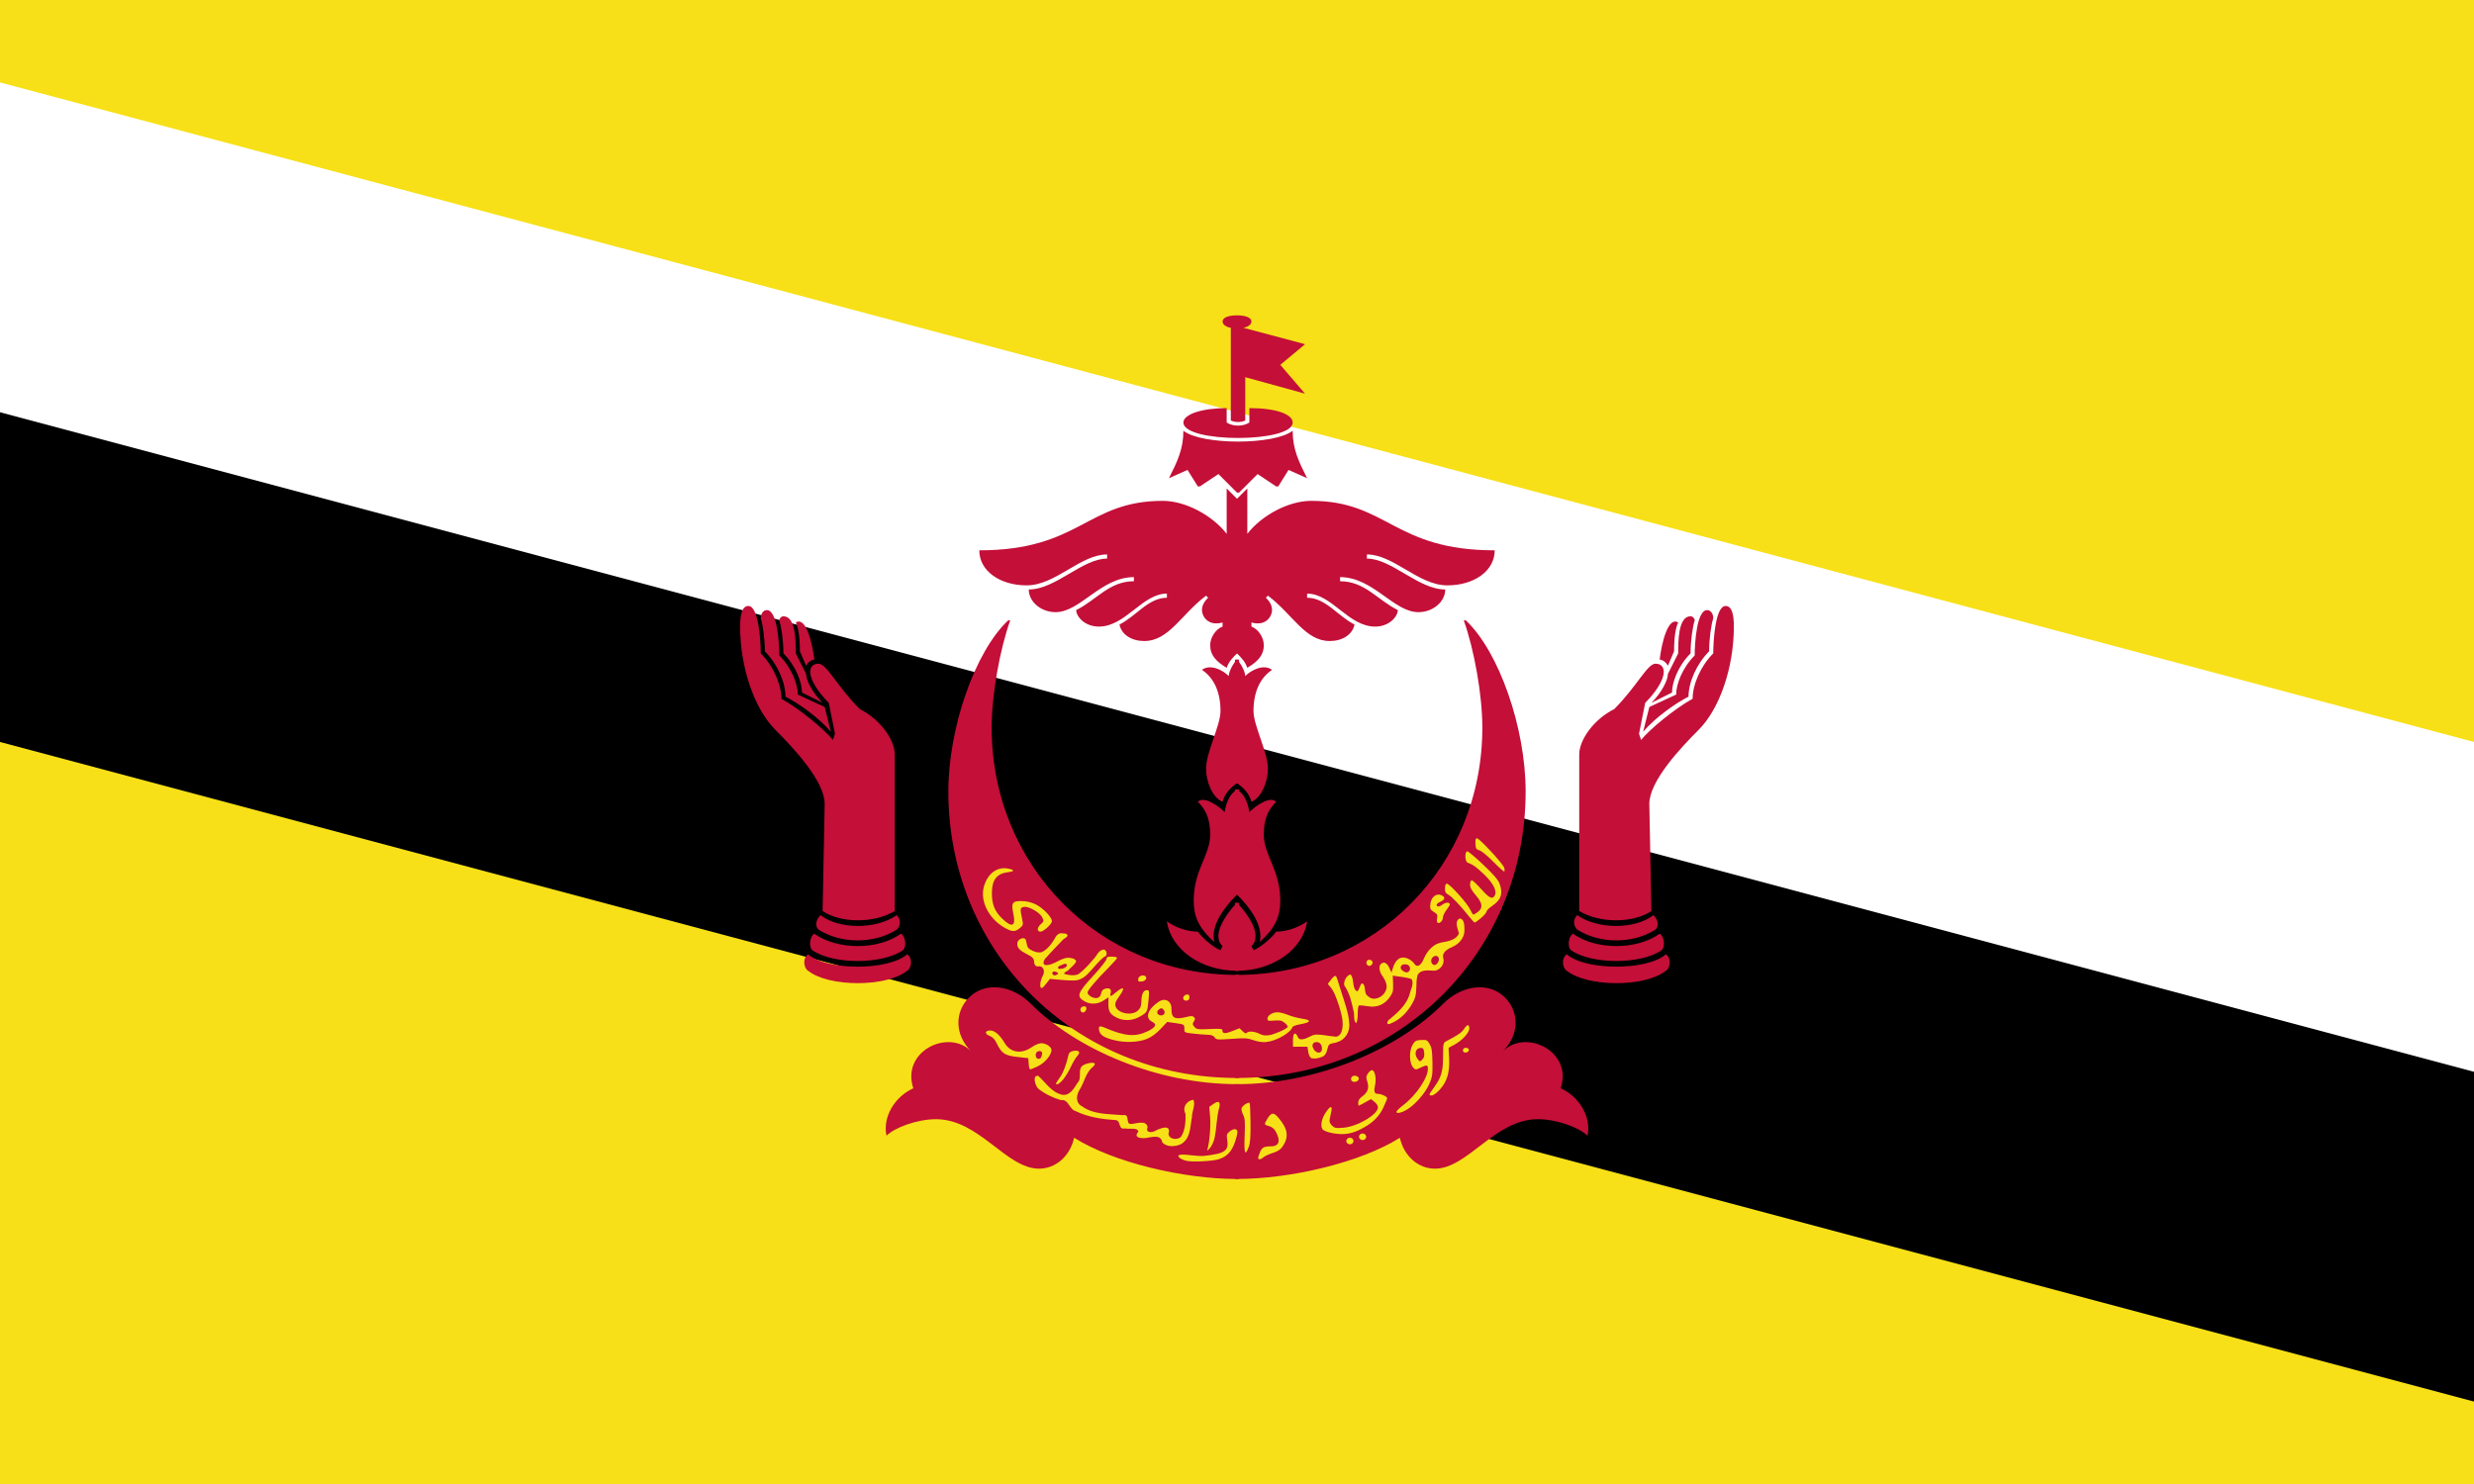 <svg xmlns="http://www.w3.org/2000/svg" xmlns:xlink="http://www.w3.org/1999/xlink" width="1200" height="720">
  <path d="m0 0h1200v720H0Z" fill="#f7e017" />
  <path d="m0 40v180l1200 320v-180L0 40Z" fill="#fff" />
  <path d="m1200 680v-160L0 200v160l1200 320Zm480 480l80 47h100Z" />
  <path
    d="m597 204c2 1 5 1 7 0v-21l29 8-12-14 12-10-30-8c1 0 4-1 4-3s-3-3-7-3-7 1-7 3 3 3 4 3v45Zm-23 1c0 10 53 10 53 0 0-4-8-7-21-7v7c-3 2-8 2-11 0v-7c-12 0-21 3-21 7Zm26 34h1l9-9 9 6h1l5-8 9 4c-4-8-7-14-7-23-9 7-44 7-53 0 0 9-3 15-7 23l9-4 5 8h1l9-6 9 9Z"
    fill="#c40f38" />
  <path id="a"
    d="m600 242v75h1v-75h-1Zm0 78v60h1v-60h-1Zm0 63v51h1v-51h-1Zm0 55v33h1v-33h-1Zm0 35v50h1v-50h-1Zm0 53v46h1v-46h-1Zm-5-202c1-3 3-5 5-7v-75l-5-5v22c-7-9-20-16-31-16-37 0-40 24-89 24 0 10 10 17 23 17 14 0 26-15 39-15v2c-12 0-25 15-38 15 0 6 6 11 13 11 12 0 22-17 38-17v2c-12 0-18 9-28 14 0 3 4 8 11 8 13 0 21-16 33-16v2c-9 0-15 9-23 13 1 5 6 8 12 8 12 0 18-13 30-22l1 1c-1 1-3 3-3 6s3 8 10 6v2c-3 1-6 5-6 9 0 5 3 8 8 11Zm-2 65c1-4 4-7 7-9v-60c-2 2-4 6-4 8-3-3-9-6-13-3 6 4 9 11 9 20 0 7-7 20-7 28 0 6 3 14 8 16Zm-4 68c-2-8 5-17 11-23v-51c-3 2-5 5-6 11-3-3-10-8-13-5 3 3 6 7 6 16 0 10-8 17-8 32 0 7 2 13 10 20Zm11 14v-33c-4 4-9 11-9 16 0 3 1 4 2 5l-1 2c-3-1-9-6-11-9-5 0-11-2-15-5 2 14 17 24 34 24Zm-209-148c1-2 3-3 4-3-1-8-4-21-9-18 2 4 2 12 2 14l3 7Zm8 18c-5-5-8-11-8-14l-5-10c0-6 0-18-6-18-1 0-2 1-2 2 1 3 2 10 2 16 6 6 9 14 9 19l10 5Zm4 14l-3-12-13-6c0-5-3-13-9-19 0-6-1-22-6-22-2 0-3 2-3 4 1 3 2 10 2 16 6 6 10 15 10 22 6 3 16 10 22 17Zm-4 87c9 6 25 6 35 0v-76c0-7-7-17-17-22-11-11-16-22-20-22-3 0-4 2-4 4 0 4 4 10 9 15l3 15-1 3c-4-5-16-15-25-20 0-7-4-16-10-22 0-6-1-23-6-23-3 0-4 4-4 10 0 20 7 40 17 50 9 9 24 25 24 36l-1 52Zm201 130v-46c-39 0-78-17-100-39-9-9-22-11-30-3-7 7-7 18 1 26-11-11-34 0-28 18-9 4-15 14-13 23 4-4 15-8 24-8 21 0 34 24 50 24 8 0 15-6 17-15 19 12 53 20 79 20Zm-203-121c11 7 27 7 38 0 2-2 2-5 0-7-10 7-28 7-37 0-2 2-3 5-1 7Zm-3 10c10 7 34 7 44 0 2-2 1-7-1-8-11 8-31 8-42 0-2 1-3 6-1 8Zm-2 10c10 8 38 8 48 0 2-1 3-6 0-8-9 8-39 8-48 0-3 2-2 7 0 8Zm208 52v-50c-67 0-119-53-119-120 0-16 4-38 9-52h-1c-16 15-29 52-29 83 0 78 61 139 140 139Z"
    fill="#c40f38" />
  <use xlink:href="#a" transform="matrix(-1 0 0 1 1200 0)" />
  <g>
    <path
      d="m591.24 562.4c3.92-1.3 6.15-3.67 7.75-8.25.8-2.28 1.34-4.65 1.2-5.26-.33-1.46-2.02-1.38-3.89.17-1.28 1.07-1.43 1.61-1.07 3.79.93 5.5-1.02 6.86-11.43 7.98-1.03.11-4.02-.07-6.65-.39-4.95-.62-6.72-.13-4.92 1.37.54.45 1.92 1.06 3.05 1.35 2.78.72 12.98.24 15.96-.75h0Z"
      fill="#f7e017" />
    <path
      d="m612.82 561.48c.59-.54 2.61-1.47 4.5-2.08 2.51-.81 3.81-1.67 4.87-3.25 3.05-4.55 2.48-8.47-2-13.75-2.44-2.87-3.52-2.79-5.46.39-1.68 2.75-1.64 2.93.78 3.56 1.27.32 2.48 1.26 3.15 2.41 2.63 4.56 1.86 7.38-2.04 7.4-3.54.03-4.51.53-5.46 2.82-.5 1.19-.9 2.46-.9 2.82 0 .96 1.34.8 2.57-.31h0Z"
      fill="#f7e017" />
    <path
      d="m605.74 556.34c.67-1.81.9-5.06.82-11.69-.05-5.05-.25-9.33-.44-9.53-.59-.59-3.5 1.29-3.88 2.49-.2.63.13 2.08.72 3.22.9 1.76 1.02 3.4.75 10.28-.35 8.7.22 10.16 2.03 5.21h0Z"
      fill="#f7e017" />
    <path
      d="m589.12 552.19c.35-1.62.81-4.94 1.01-7.37.21-2.43.71-5.49 1.1-6.82 1-3.4 0-4.29-2.69-2.39l-1.99 1.42.41 4.88c.38 4.4-.31 12.6-1.33 15.78-.28.84.12.63 1.23-.67.89-1.04 1.92-3.23 2.26-4.85Z"
      fill="#f7e017" />
    <path
      d="m573.96 554.31c3.63-2.94 3.31-8.07 4.17-12.23-.04-2.78 1.87-6.07.71-8.52-3.36.56-5.48 3.7-3.81 6.89.08 3.67-.11 7.67-2.05 10.88-1.58 2.1-6.45 1.49-6.18-1.52 1.3-4.5-4.16-2.39-6.29-1.24-1.65 1.11-5.11 1.14-3.86-1.69-.73-3.81-5.65-1.51-8.3-1.57-2.51-.09-.12-5.08-3.74-4.26-6.67-.64-14.06-.17-19.78-4.3-3.36-1.68-2.79-5.75-.98-8.35 2.16-3.56 2.84-8.06 6.23-10.79 3.36-3.12-3.09-1.88-4.56-.84-3.25 1.71-.33 6.3-3.01 8.78-1.58 2.59-3.67 6.16-7.23 5.61-5.13-1.06-8.02-5.89-11.65-9.16-3.15-.68-1.47 5.1.14 6.34 3.19 2.47 6.93 4.29 10.81 5.4 3.88-.56 3.93 4.52 7.22 5.37 6.03 2.93 12.79 3.89 19.41 4.34 2.6.26 1.06 4.87 4.5 4.01 1.9.53 6.24-.61 6.42 1.62-2.96 3.4 2.73 3.41 4.84 2.83 2.7-.37 6.16-1.34 6.81 2.36 2.21 2.41 6.34 2.12 9.1.81.39-.22.75-.47 1.09-.77h0Z"
      fill="#f7e017" />
    <path
      d="m515.76 523.63c1.11-1.37 2.79-4.14 3.73-6.17.93-2.04 2.31-4.34 3.06-5.13 1.76-1.84.82-3-1.98-2.43-1.48.3-2.09.83-2.35 2.1-.9 4.15-2.48 8.39-3.86 10.35-2.49 3.55-2.56 3.7-1.55 3.72.52 0 1.85-1.09 2.97-2.45h0Z"
      fill="#f7e017" />
    <path
      d="m480.36 499.97c-2.75-.04-2.9 1.69-.23 2.67 1.29.47 2.37 1.58 3.23 3.37 2.53 5.24 4.04 6.19 10.97 6.9l4.44.48.17 2.7c.08 1.49.42 2.74.76 2.74s2.07-.71 3.83-1.57c3.29-1.6 6.44-5.39 6.48-7.78.03-1.56-2.55-3.29-4.92-3.33-1.05-.02-3.07.79-4.67 1.92-5.01 3.5-10.29 2.69-13.11-2.02-2.31-3.89-4.76-6.04-6.95-6.08h0Zm23.86 9.97c1.32.02 1.62 1 .88 2.84-.51 1.27-2.11 1.28-2.57.02-.55-1.49.27-2.88 1.7-2.86h0Z"
      fill="#f7e017" />
    <path
      d="m688.49 504.63c-1.79.16-2.3.58-3.35 2.33-1.72 2.86-1.59 8.87.24 10.89 1.14 1.26 1.3 1.28 3.51.22 3.09-1.49 3.62-1.47 3.7.23.21 4.34-5.57 13.02-11.85 17.8-1.69 1.29-3.19 2.7-3.34 3.15-.41 1.26 1.99.86 4.87-.81 3.93-2.27 8.95-7.96 10.91-12.34 1.55-3.49 1.73-4.66 1.63-10.63-.1-5.49-.33-7.09-1.36-8.87-1.15-2-1.49-2.16-4.1-2.03-.31.02-.6.02-.86.05h0Zm.42 3.81c1.35-.07 1.6.22 1.86 2.15.22 1.6-.01 2.6-.86 3.45-1.16 1.16-1.26 1.16-2.42-.42-1.63-2.24-.85-5.06 1.42-5.18h0Z"
      fill="#f7e017" />
    <path
      d="m659.64 548.05c5.75-2.83 9.13-6.01 11.31-10.62 1.03-2.19 1.88-4.25 1.88-4.61 0-.8-2.83-2.11-4.53-2.11s-2.03-1.17-1.31-4.4c.71-3.15-.15-7.1-1.53-7.1-.5 0-1.38.74-1.97 1.63-.9 1.38-.95 1.97-.28 3.99.98 2.99.21 5.21-2.46 7.12-1.27.9-1.96 1.94-1.96 2.96 0 .85.11 1.55.24 1.55.14 0 1.53-.73 3.1-1.6l2.87-1.6 1.69 1.33c.92.73 1.69 1.92 1.69 2.64 0 3.5-9.97 9.37-16.81 9.92-3.64.29-4.26.17-5.53-1.09-1.03-1.03-1.33-1.9-1.07-3.11.2-.93.55-2.63.79-3.77.63-3.04-.68-2.63-2.94.92-1.86 2.94-2.41 6.07-1.37 7.72.85 1.35 6.53 2.63 10.55 2.39 2.52-.15 5.02-.85 7.66-2.15h0Z"
      fill="#f7e017" />
    <path
      d="m698.5 528.49c3.42-3.79 4.72-8.25 4.39-15.03l-.26-5.09 2.91-1.57c3.78-2.05 7.25-5.91 7.15-7.95s-1.04-1.94-2.6.43c-1.14 1.72-2.72 2.81-8.57 5.88-1.47.78-1.55 1.15-1.56 7.51-.02 7.33-.87 10.12-4.68 15.32-2.34 3.17-2.41 3.58-.67 3.49.72-.04 2.47-1.38 3.91-2.99Z"
      fill="#f7e017" />
    <path d="m659.04 523.63c.45-1.37-2.15-2.34-3.27-1.23-.47.47-.6 1.29-.28 1.81.74 1.19 3.09.79 3.55-.59h0Z"
      fill="#f7e017" />
    <path d="m712.45 509.6c.3-1.07-1.74-1.71-2.55-.81-.35.39-.42 1.02-.15 1.41.62.88 2.41.48 2.7-.6h0Z"
      fill="#f7e017" />
    <path
      d="m647.57 473.48c-1.4.67-2.13 2.18-3.11 3.34-.7.48-.14.92.26 1.37 2.48 2.67 3.53 6.27 4.7 9.63 1.16 3.97 2.61 8.23 1.4 12.36-.48 1.58-1.72 3.22-3.58 2.7-2.98-.19-5.9-.98-8.89-.94-2.66.14-4.71 2.56-7.43 2.29-1.74.11-1.66-3.55-3.27-2.57-.8 1.91-.41 4.05-.5 6.07.3.29 1.14.04 1.65.12h5.35c.38 1.85.33 3.96 1.66 5.43 1.86.66 3.94.09 5.71-.63 1.89-.88 2.14-3.15 2.68-4.93.57-1.9 3.06-1.4 4.53-2.15 3.6-1.05 5.96-4.79 5.75-8.47-.23-5.62-2.38-10.91-4-16.22-.82-2.34-1.39-4.79-2.33-7.08-.11-.2-.34-.36-.57-.32h0Zm-8.91 32.13c2-.13 2.87 2.33 2.45 3.96-.75 2.22-3.47.79-4.02-.8-1.01-1.43-.39-3.34 1.58-3.16h0Z"
      fill="#f7e017" />
    <path
      d="m564.84 485.11c-.89-.04-1.9.28-2.9.96-5.28 3.56-6.69 7.86-3.18 9.61 2.58 1.29 1.9 2.74-2.24 4.72-5.91 2.82-11.08 2.37-20.84-1.87-2.4-1.04-3.03-.67-2.51 1.55.5 2.18 2.46 3.4 7.37 4.61 5.28 1.31 11.7 1.03 15.86-.67 2.03-.83 4.45-2.6 6.5-4.76l3.25-3.45 3.7.53c4.57.64 4.65.69 4.61 2.88-.03 1.74.07 1.78 4.26 2.25 2.36.27 5.47.53 6.92.56 1.86.04 2.9.39 3.5 1.26.8 1.16 1.29 1.23 8.22.74 6.47-.47 7.74-.4 10.64.64 2.06.74 4.33 1.07 6.06.91 4.96-.47 11.85-4.4 12.9-7.35.12-.36 1.93-.97 4.01-1.34 5.02-.91 5.25-2 .6-2.66-2.02-.29-5.04-1.08-6.72-1.78-1.69-.7-3.99-1.3-5.13-1.32-2.51-.04-4.91 1.48-4.94 3.1-.02 1.06.35 1.18 3.33.92 2.8-.23 3.62-.06 5.07 1.13.96.78 1.59 1.7 1.38 2.02-.68 1.06-6.57 3.62-9.16 3.98-1.73.24-3.12.03-4.47-.69-2.25-1.22-5.58-1.45-6.23-.45-.27.44-.98.14-1.95-.8l-1.51-1.47-3.49 1.38c-3.55 1.4-4.85 1.32-4.82-.36.01-.77-1.02-.87-6.22-.63-5.73.27-6.33.16-7.38-1.05-.97-1.12-.99-1.5-.26-2.62.67-1.03.67-1.48.07-2.11s-1.41-.63-3.68-.07c-5.72 1.42-7.32.54-7.24-3.91.05-2.67-1.46-4.32-3.42-4.38h0Zm-1.49 4.06c.3 0 .56.2.94.6.49.51.74 1.39.52 1.94-.53 1.32-2.95 1.22-3.44-.12-.23-.65.09-1.37.83-1.89.52-.36.84-.54 1.15-.53h0Z"
      fill="#f7e017" />
    <path
      d="m553.07 493.13c3.51-2.14 3.42-1.97 4.03-8.07.42-4.3.37-4.63-.8-4.65-1.7-.03-2.62 1.82-2.68 5.37-.04 2.28-.41 3.29-1.65 4.48-2.94 2.84-10.08 1.39-10.92-2.21-.28-1.23.13-2.34 1.67-4.44 3.21-4.39 2.52-5.49-1.38-2.19-2.68 2.26-3.15 2.32-2.62.34.49-1.83-.46-2.57-2.62-2.07-1.1.26-1.72.93-2 2.26-.28 1.3-.89 2.02-1.94 2.25-1.75.41-4.68-1.29-4.66-2.7.02-1.04 4.55-6.38 10.35-12.19 2.19-2.2 3.98-4.25 3.99-4.57s-1.14-.59-2.54-.61c-2.05-.04-2.56.18-2.57 1.13-.01.65-2.95 4.36-6.53 8.25-7.47 8.12-8.11 9.83-4.53 12.09 2.88 1.84 6.63 1.77 9.6-.17l2.41-1.58-.05 2.94c-.07 3.75.66 5.11 3.57 6.72 3.67 2.02 8.15 1.86 11.86-.4h0Z"
      fill="#f7e017" />
    <path
      d="m707.97 445.61c-2.76 1.56-.71 5.02-.35 7.29-1.18 3.06-5.17 3.8-8.08 4.3-4.11.58-7.1 3.94-8.75 7.54-.9 2.34-3.03 5.96-5.16 2.31-1.88-2-5.4-3.64-7.73-1.41-1.77 1.61-2.27 4.03-2.97 6.22-.98-1.72-1.38-4.25-3.54-4.84-3.48.4-2.33 4.8-.74 6.64 1.43 2.13 2.78 4.94 1.27 7.4-1.35 2.97-5.82 4.88-8.36 2.25-2.4-1.34-.66-5.88-3.05-6.18-1.2.83-1.42 5.61-3.24 2.97-1.31-2.25-.52-5.27-2.14-7.31-1.98.2-3.65 3.56-3.04 5.4 2.55 3.61 3.52 8.1 4.45 12.35.6 1.71-.22 5.13 1.35 5.84 1.16-2.7.22-5.82 1.15-8.55 2.58-.26 5.41.98 8.12.42 3.87-.41 6.93-3.59 8.36-7.02.47-2.6.05-5.25.04-7.87 3.04.55 6.2.61 9.11 1.67 1.4 2.26-.59 5.34-1.05 7.76-1.65 4.92-5.62 8.43-9.48 11.66-1.6.9-1.88 3.37.49 2.09 5.13-2.05 9.03-6.56 11.33-11.49 1.68-3.79.51-8.09 1.64-11.98 1.6-2.9 5.28-2.2 8.01-2.12 2.83-.04 5.32-3.27 4.44-6.04-.82-3.21 2.59-4.66 4.92-5.75 3.09-1.47 5.51-4.54 5.36-8.08-.08-1.81.09-5.24-2.36-5.46h0Zm-11.27 18.15c3.25.95-.76 7.11-2.41 3.1-.5-1.52.81-3.2 2.41-3.1Zm-15.3 4.11c4.27-.15 2.59 6.04-.94 3.13-1.84-.98-1.17-3.29.94-3.13Z"
      fill="#f7e017" />
    <path d="m526.91 489.58c.16-.77-.22-1.33-.92-1.34-1.48-.03-2.4 1.26-1.72 2.39.7 1.18 2.3.54 2.64-1.05h0Z"
      fill="#f7e017" />
    <path d="m576.92 483.9c.02-1.11-.39-1.54-1.33-1.38-2.04.35-2.32 2.93-.32 2.97 1.11.02 1.63-.47 1.65-1.59Z"
      fill="#f7e017" />
    <path
      d="m515.41 452.85c-1.98-.44-3.27 1.22-3.98 2.81-1.53 2.48-3.4 5.01-6.1 6.28-1.93.5-4.02-.27-5.66-1.29-1.96-1.02-1.47-3.39-2.29-5.05-1.41-1.15-3.98.41-3.95 2.16-.2 2.34 1.97 3.73 3.77 4.67 1.53.97 3.76 1.54 4.35 3.47-.07 1.63.55 3.5 2.54 2.91 2.22 0 2.75 2.72 1.82 4.32-.95 1.81-1.6 3.94-1.2 5.99 1.04.91 2.17-1.46 2.95-2.13.53-.69 1.07-1.37 1.6-2.06 3.92.28 7.84.85 11.77.78 2.8 0 5.21-1.69 7.03-3.68 2.56-2.59 4.69-5.64 7.6-7.86 2.06-.46 1.02-4.34-1.13-3.26-1.94.69-2.58 2.85-3.94 4.22-2.32 2.71-4.69 5.46-7.59 7.57-2.1.83-4.5.41-6.63-.12-.88-.8 1.8-1.39 2.19-2.25 1.25-1.21 2.73-2.35 3.47-3.95-.65-1.5-2.74-1.66-4.21-1.71-3.63.37-6.44 3.36-10.1 3.58-2.78.05-1.28-2.93 0-3.93 2.5-2.86 5.19-5.55 7.8-8.32.74-.86 3.38-1.64 1.72-2.9-.58-.22-1.22-.23-1.83-.25h0Zm1.52 14.73c1.81 1.06-1.21 2.69-2.47 2.43-1.66.47-1.66-1.22-.19-1.53.83-.41 1.71-.85 2.65-.91h0Zm-5.68 3.74c1.04 0 3.2 1.04 1.14 1.64-1.44 1.08-3.01-1.18-1.14-1.64Z"
      fill="#f7e017" />
    <path d="m555.97 474.6c.03-1.93-3.44-1.72-3.86.23-.27 1.26.12 1.57 1.75 1.36 1.16-.14 2.1-.85 2.11-1.6Z"
      fill="#f7e017" />
    <path d="m665.74 467.32c.29-1.32-1.54-2.25-2.53-1.3s-.15 2.82 1.18 2.59c.61-.1 1.22-.69 1.36-1.29h0Z"
      fill="#f7e017" />
    <path
      d="m494.62 450.33c1.75-1.45 1.78-1.55 1.09-4.82-.98-4.58-.9-5.07.84-5.48 2.21-.52 7.74 2.57 8.94 4.99.93 1.87.9 2-.76 3.48-1.79 1.59-1.81 3.48-.05 3.52 1.45.03 5.54-3.7 5.56-5.07.03-1.9-4.34-6.45-7.84-8.15-2.16-1.06-4.33-1.57-6.86-1.62-4.52-.08-5.14.88-4.02 6.16 1.32 6.18-.63 6.98-5.51 2.25-3.62-3.51-5.01-7.12-4.89-12.77.12-6.06 2.49-9.01 7.72-9.63 3.47-.4 3.4-1.22-.15-1.81-5.19-.88-9.65 2.52-11.43 8.7-1.98 6.85 2.12 15.31 9.57 19.77 3.9 2.33 5.47 2.43 7.79.49Z"
      fill="#f7e017" />
    <path
      d="m699.08 447.1c.43-.41.8-1.36.82-2.09s.77-2.3 1.67-3.47c.91-1.17 1.66-2.37 1.67-2.66.03-1.21-1.96-1.22-3.57 0-1.64 1.22-2.85 1.22-2.82 0 0-.3.79-.91 1.74-1.35 2.36-1.08 2.59-2.21.64-3.16-2.51-1.21-5.1.83-5.45 4.29-.22 2.31-.05 2.72 1.72 3.81 1.61 1 1.9 1.52 1.59 2.89-.53 2.37.44 3.23 1.99 1.76h0Z"
      fill="#f7e017" />
    <path
      d="m718.4 445.38c1.44-1.23 2.63-2.65 2.64-3.13s1.26-1.73 2.78-2.76c4.3-2.94 5.31-5.99 3.53-10.76-.69-1.87-2.95-4.49-7.87-9.15-3.78-3.59-7.28-6.53-7.74-6.54-1.37-.03-1.25 5.03.13 5.5 2.49.87 3.99 1.93 7.86 5.59 4.49 4.26 6.52 8.19 5.31 10.32-1.16 2.06-2.62 1.38-6.57-3.07-2.08-2.34-4.14-4.25-4.57-4.27-.47 0-.83.82-.85 1.97-.03 1.45.71 2.86 2.75 5.24 3.33 3.89 3.61 6.19.99 8.15-.94.7-1.91 1.28-2.14 1.27s-.95-1.16-1.61-2.56c-1.36-2.94-9.91-12.41-11.22-12.44-.6-.01-.91.72-.95 2.2-.04 1.78.3 2.41 1.69 3.17 1.72.94 5.91 5.38 10.11 10.7 1.2 1.52 2.39 2.76 2.65 2.78.26 0 1.64-1 3.08-2.23h0Z"
      fill="#f7e017" />
    <path
      d="m729.6 420.98c-.53-1.85-12-14.24-13.2-14.27-.63-.02-.84.73-.74 2.65.11 2.34.36 2.75 1.96 3.21 1 .29 4.04 2.8 6.75 5.57 2.7 2.77 5.09 4.88 5.29 4.68.2-.19.18-1.02-.05-1.84h0Z"
      fill="#f7e017" />
    <path d="m656.5 553.59c0 .89-.78 1.6-1.75 1.6s-1.75-.72-1.75-1.6.78-1.6 1.75-1.6 1.75.72 1.75 1.6Z"
      fill="#f7e017" />
    <path d="m662.67 551.53c0 .89-.78 1.6-1.75 1.6s-1.75-.72-1.75-1.6.78-1.6 1.75-1.6 1.75.72 1.75 1.6Z"
      fill="#f7e017" />
  </g>
</svg>